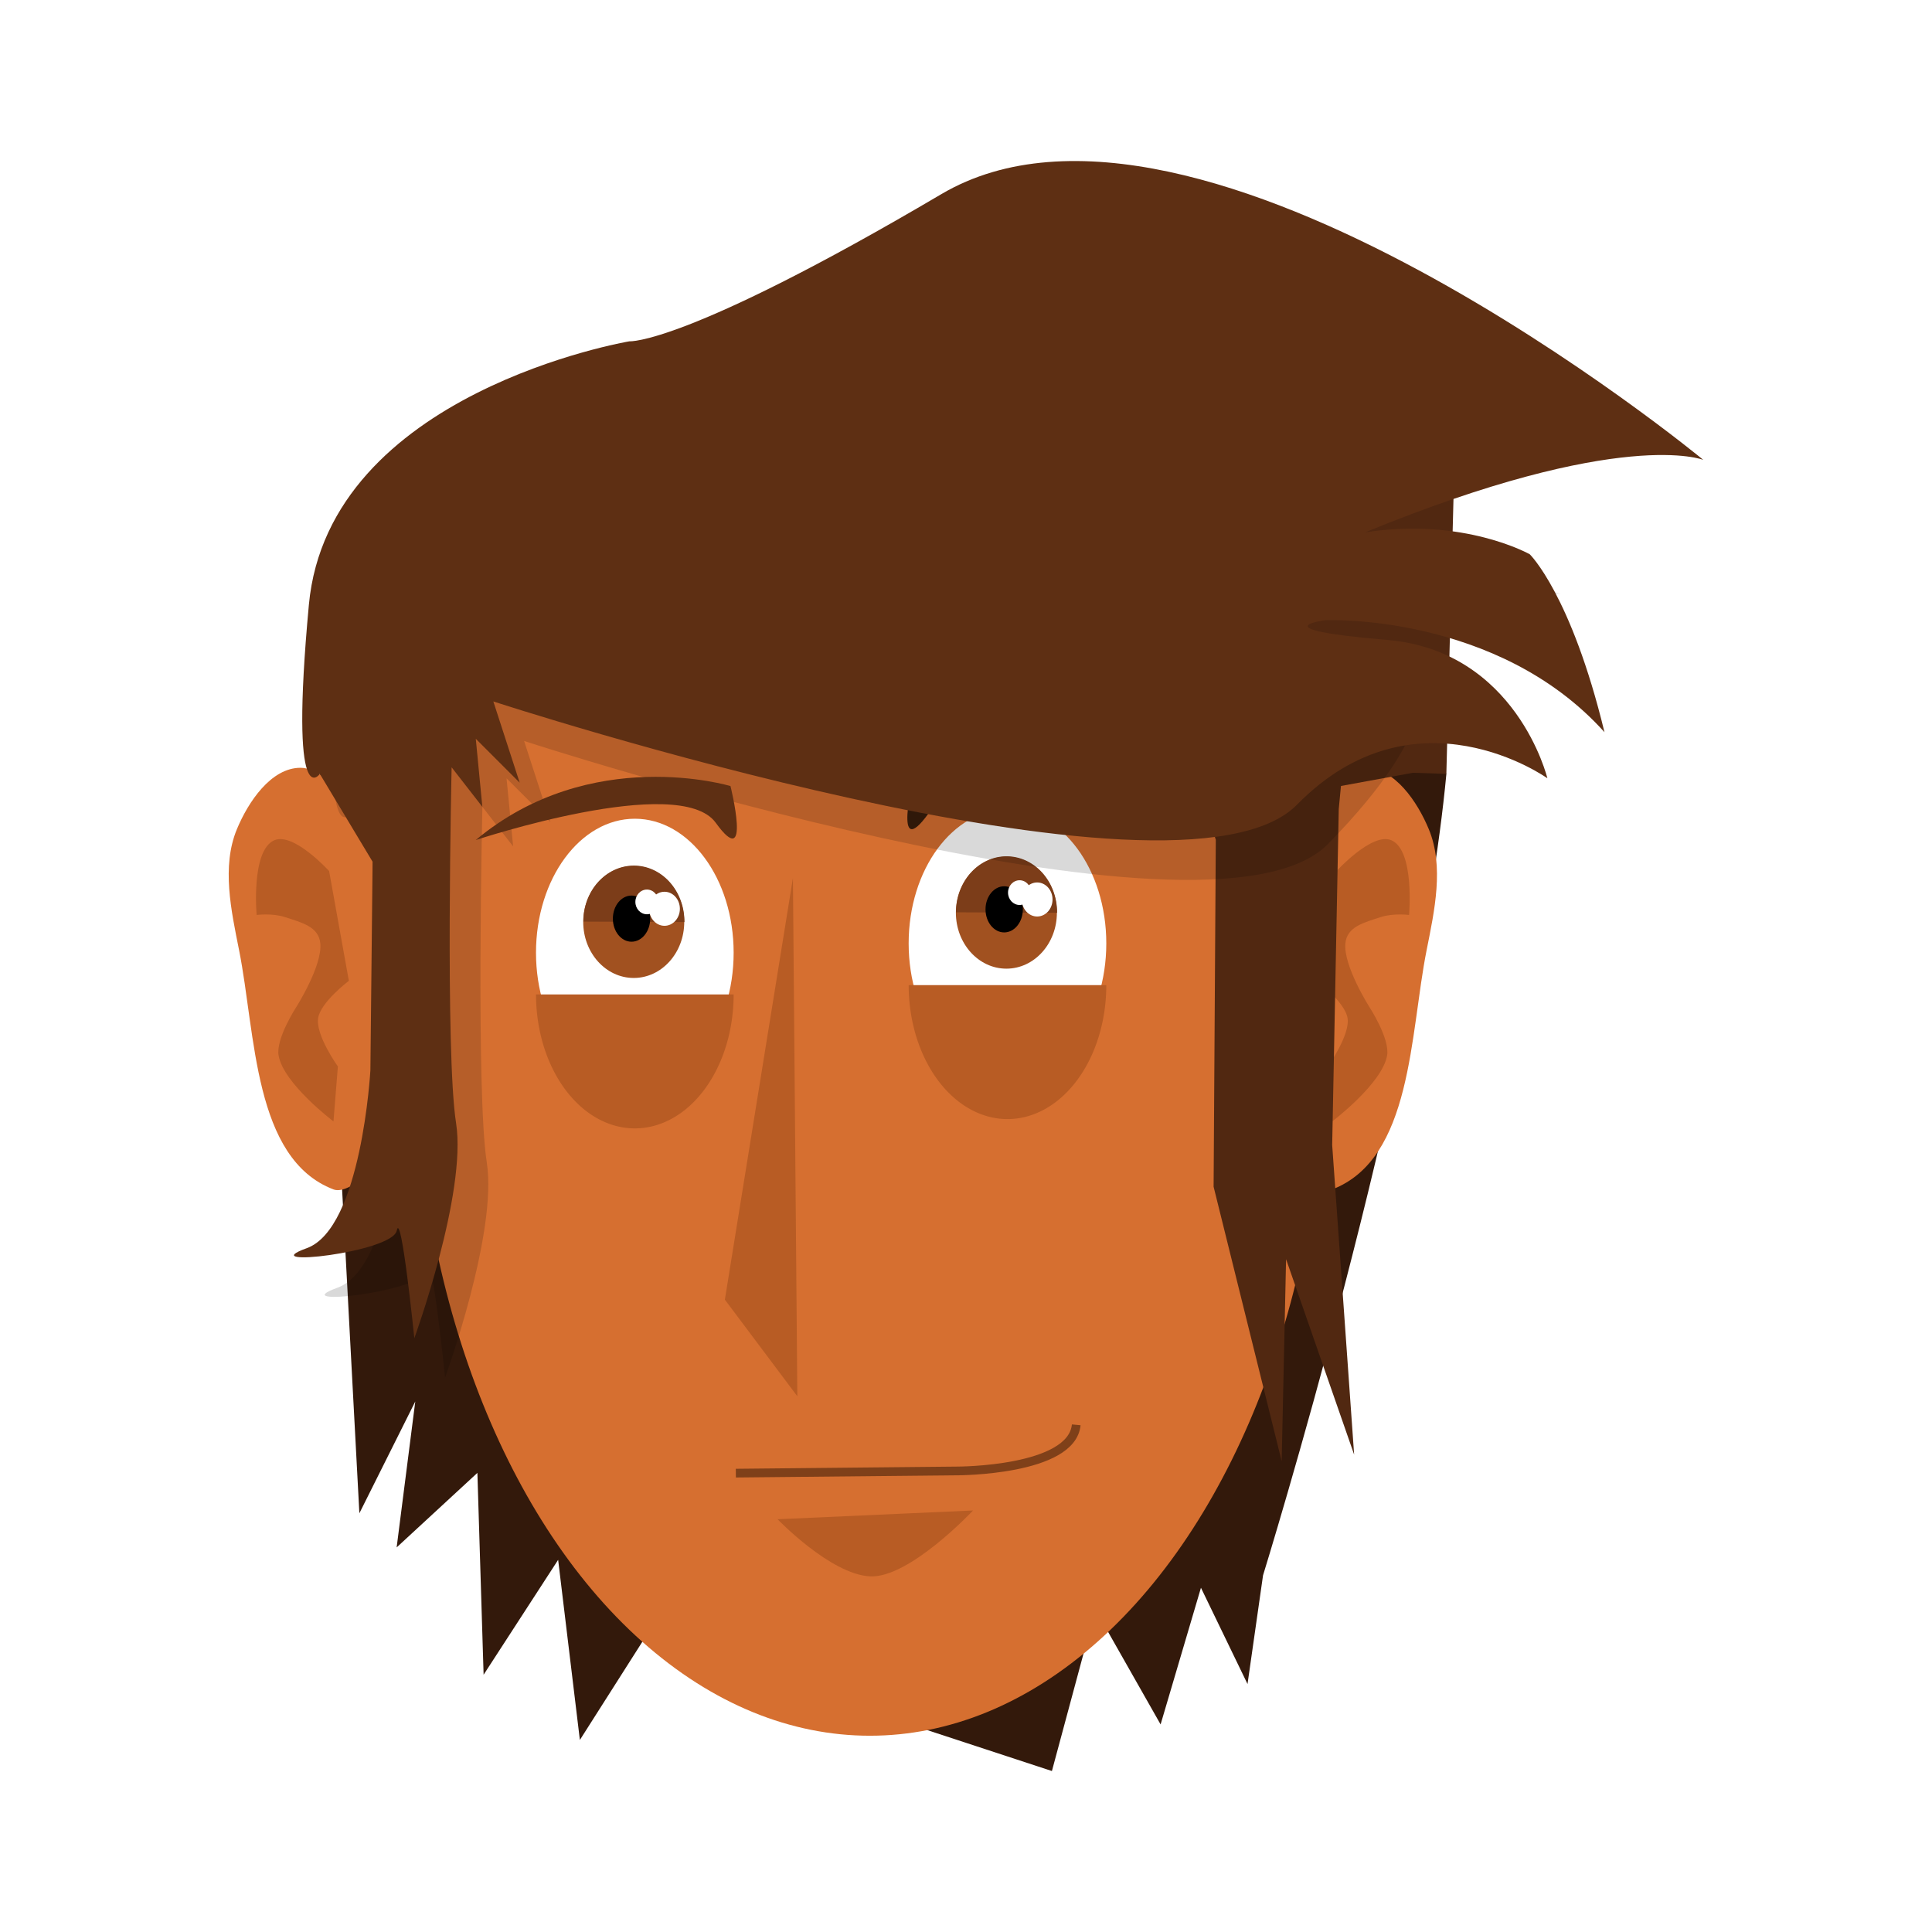 <svg:svg xmlns:dc="http://purl.org/dc/elements/1.1/" xmlns:ns1="http://sodipodi.sourceforge.net/DTD/sodipodi-0.dtd" xmlns:ns2="http://www.inkscape.org/namespaces/inkscape" xmlns:ns4="http://creativecommons.org/ns#" xmlns:rdf="http://www.w3.org/1999/02/22-rdf-syntax-ns#" xmlns:svg="http://www.w3.org/2000/svg" height="58.786" id="svg8" version="1.1" viewBox="-6.959 -4.899 58.786 58.786" width="58.786" ns1:docname="FACE.svg" ns2:version="0.92.1 unknown">
  <svg:defs id="defs2">
    <svg:filter height="1.049" id="filter4651" style="color-interpolation-filters:sRGB" width="1.047" x="-0.023" y="-0.025" ns2:collect="always">
      <svg:feGaussianBlur id="feGaussianBlur4653" stdDeviation="0.367" ns2:collect="always" />
    </svg:filter>
  </svg:defs>
  <ns1:namedview bordercolor="#666666" borderopacity="1.0" fit-margin-bottom="0" fit-margin-left="0" fit-margin-right="0" fit-margin-top="0" id="base" pagecolor="#ffffff" showgrid="false" ns2:current-layer="layer1" ns2:cx="-95.805089" ns2:cy="109.17926" ns2:document-units="mm" ns2:pageopacity="0.0" ns2:pageshadow="2" ns2:snap-grids="false" ns2:snap-to-guides="false" ns2:window-height="714" ns2:window-maximized="1" ns2:window-width="1366" ns2:window-x="0" ns2:window-y="34" ns2:zoom="0.98994949" />
  <svg:g id="layer1" transform="translate(-64.912,-87.655)" ns2:groupmode="layer" ns2:label="Layer 1">
    <svg:g id="g4692">
      <svg:path d="m 101.963,106.303 c -0.856,9.131 -5.579,24.387 -5.579,24.387 l -0.472,3.307 -1.417,-2.929 -1.228,4.158 -1.984,-3.496 -1.323,4.914 -12.379,-4.063 -1.984,3.118 -0.661,-5.481 -2.268,3.496 -0.189,-6.142 -2.457,2.268 0.567,-4.441 -1.701,3.402 -1.2,-22.497 c 0,0 28.118,-7.728 34.277,0 z" id="path4639" style="fill:#33190b;fill-opacity:1;fill-rule:evenodd;stroke:none;stroke-width:0.265px;stroke-linecap:butt;stroke-linejoin:miter;stroke-opacity:1" ns1:nodetypes="ccccccccccccccccc" ns2:connector-curvature="0" />
      <svg:g id="g4637" transform="matrix(-1,0,0,1,167.912,0.283)">
        <svg:path d="m 70.626,107.974 v 10.089 c 0,0 -0.784,0.762 -1.203,0.601 -2.437,-0.933 -2.362,-4.724 -2.873,-7.283 -0.24,-1.202 -0.535,-2.543 -0.067,-3.675 0.343,-0.83 1.04,-1.872 1.938,-1.871 1.024,0.001 2.205,2.138 2.205,2.138 z" id="path4633" style="fill:#d66f30;fill-opacity:1;fill-rule:evenodd;stroke:none;stroke-width:0.265px;stroke-linecap:butt;stroke-linejoin:miter;stroke-opacity:1" ns1:nodetypes="ccssssc" ns2:connector-curvature="0" />
        <svg:path d="m 69.557,114.923 c 0,0 -0.681,-0.947 -0.601,-1.47 0.073,-0.485 0.935,-1.136 0.935,-1.136 l -0.601,-3.341 c 0,0 -1.086,-1.193 -1.67,-0.935 -0.712,0.313 -0.535,2.272 -0.535,2.272 0,0 0.48,-0.062 0.869,0.067 0.493,0.163 1.023,0.284 1.069,0.802 0.061,0.688 -0.735,1.938 -0.735,1.938 0,0 -0.624,0.956 -0.535,1.47 0.15,0.857 1.67,2.005 1.67,2.005 z" id="path4635" style="fill:#b85c24;fill-opacity:1;fill-rule:evenodd;stroke:none;stroke-width:0.265px;stroke-linecap:butt;stroke-linejoin:miter;stroke-opacity:1" ns1:nodetypes="csccscsscscc" ns2:connector-curvature="0" />
      </svg:g>
      <svg:g id="g4612" transform="translate(-1.323,0.283)">
        <svg:path d="m 70.626,107.974 v 10.089 c 0,0 -0.784,0.762 -1.203,0.601 -2.437,-0.933 -2.362,-4.724 -2.873,-7.283 -0.24,-1.202 -0.535,-2.543 -0.067,-3.675 0.343,-0.83 1.04,-1.872 1.938,-1.871 1.024,0.001 2.205,2.138 2.205,2.138 z" id="path4606" style="fill:#d66f30;fill-opacity:1;fill-rule:evenodd;stroke:none;stroke-width:0.265px;stroke-linecap:butt;stroke-linejoin:miter;stroke-opacity:1" ns1:nodetypes="ccssssc" ns2:connector-curvature="0" />
        <svg:path d="m 69.557,114.923 c 0,0 -0.681,-0.947 -0.601,-1.47 0.073,-0.485 0.935,-1.136 0.935,-1.136 l -0.601,-3.341 c 0,0 -1.086,-1.193 -1.67,-0.935 -0.712,0.313 -0.535,2.272 -0.535,2.272 0,0 0.48,-0.062 0.869,0.067 0.493,0.163 1.023,0.284 1.069,0.802 0.061,0.688 -0.735,1.938 -0.735,1.938 0,0 -0.624,0.956 -0.535,1.47 0.15,0.857 1.67,2.005 1.67,2.005 z" id="path4608" style="fill:#b85c24;fill-opacity:1;fill-rule:evenodd;stroke:none;stroke-width:0.265px;stroke-linecap:butt;stroke-linejoin:miter;stroke-opacity:1" ns1:nodetypes="csccscsscscc" ns2:connector-curvature="0" />
      </svg:g>
      <svg:ellipse cx="84.422" cy="114.188" id="path4485" rx="13.863" ry="21.382" style="opacity:1;fill:#d66f30;fill-opacity:1;stroke:none;stroke-width:0.984;stroke-linecap:round;stroke-linejoin:round;stroke-miterlimit:4;stroke-dasharray:none;stroke-dashoffset:0;stroke-opacity:1" />
      <svg:g id="g4600" transform="translate(-3.78,2.835)">
        <svg:g id="g4549">
          <svg:g id="g4538">
            <svg:ellipse cx="81.049" cy="108.909" id="path4487" rx="3.007" ry="4.076" style="opacity:1;fill:#ffffff;fill-opacity:1;stroke:none;stroke-width:1.058;stroke-linecap:round;stroke-linejoin:round;stroke-miterlimit:4;stroke-dasharray:none;stroke-dashoffset:0;stroke-opacity:1" />
            <svg:g id="g4529">
              <svg:ellipse cx="81.016" cy="107.974" id="path4495" rx="1.537" ry="1.704" style="opacity:1;fill:#a15120;fill-opacity:1;stroke:none;stroke-width:1.582;stroke-linecap:round;stroke-linejoin:round;stroke-miterlimit:4;stroke-dasharray:none;stroke-dashoffset:0;stroke-opacity:1" />
              <svg:path d="m -79.485,-107.963 a 1.537,1.704 0 0 1 -0.772,1.478 1.537,1.704 0 0 1 -1.54,-0.007 1.537,1.704 0 0 1 -0.761,-1.485" id="ellipse4503" style="opacity:1;fill:#7c3d19;fill-opacity:1;stroke:none;stroke-width:1.582;stroke-linecap:round;stroke-linejoin:round;stroke-miterlimit:4;stroke-dasharray:none;stroke-dashoffset:0;stroke-opacity:1" transform="scale(-1)" ns1:cx="-81.021973" ns1:cy="-107.96271" ns1:end="3.1497261" ns1:open="true" ns1:rx="1.5367998" ns1:ry="1.7038414" ns1:start="0" ns1:type="arc" />
              <svg:ellipse cx="80.949" cy="107.873" id="path4497" rx="0.568" ry="0.702" style="opacity:1;fill:#000000;fill-opacity:1;stroke:none;stroke-width:1.058;stroke-linecap:round;stroke-linejoin:round;stroke-miterlimit:4;stroke-dasharray:none;stroke-dashoffset:0;stroke-opacity:1" />
              <svg:ellipse cx="81.417" cy="107.364" id="ellipse4499" rx="0.351" ry="0.376" style="opacity:1;fill:#ffffff;fill-opacity:1;stroke:none;stroke-width:0.609;stroke-linecap:round;stroke-linejoin:round;stroke-miterlimit:4;stroke-dasharray:none;stroke-dashoffset:0;stroke-opacity:1" />
              <svg:ellipse cx="81.952" cy="107.573" id="ellipse4501" rx="0.468" ry="0.518" style="opacity:1;fill:#ffffff;fill-opacity:1;stroke:none;stroke-width:0.825;stroke-linecap:round;stroke-linejoin:round;stroke-miterlimit:4;stroke-dasharray:none;stroke-dashoffset:0;stroke-opacity:1" />
            </svg:g>
          </svg:g>
          <svg:path d="m 84.056,110.179 a 3.007,4.076 0 0 1 -1.503,3.53 3.007,4.076 0 0 1 -3.007,0 3.007,4.076 0 0 1 -1.503,-3.53 l 3.007,0 z" id="path4493" style="opacity:1;fill:#b85c24;fill-opacity:1;stroke:none;stroke-width:1.058;stroke-linecap:round;stroke-linejoin:round;stroke-miterlimit:4;stroke-dasharray:none;stroke-dashoffset:0;stroke-opacity:1" ns1:cx="81.049484" ns1:cy="110.1786" ns1:end="3.1415927" ns1:rx="3.0067823" ns1:ry="4.07586" ns1:start="0" ns1:type="arc" />
        </svg:g>
        <svg:g id="g4569" transform="translate(11.339,-0.283)">
          <svg:g id="g4565">
            <svg:ellipse cx="81.049" cy="108.909" id="ellipse4551" rx="3.007" ry="4.076" style="opacity:1;fill:#ffffff;fill-opacity:1;stroke:none;stroke-width:1.058;stroke-linecap:round;stroke-linejoin:round;stroke-miterlimit:4;stroke-dasharray:none;stroke-dashoffset:0;stroke-opacity:1" />
            <svg:g id="g4563">
              <svg:ellipse cx="81.016" cy="107.974" id="ellipse4553" rx="1.537" ry="1.704" style="opacity:1;fill:#a15120;fill-opacity:1;stroke:none;stroke-width:1.582;stroke-linecap:round;stroke-linejoin:round;stroke-miterlimit:4;stroke-dasharray:none;stroke-dashoffset:0;stroke-opacity:1" />
              <svg:path d="m -79.485,-107.963 a 1.537,1.704 0 0 1 -0.772,1.478 1.537,1.704 0 0 1 -1.54,-0.007 1.537,1.704 0 0 1 -0.761,-1.485" id="path4555" style="opacity:1;fill:#7c3d19;fill-opacity:1;stroke:none;stroke-width:1.582;stroke-linecap:round;stroke-linejoin:round;stroke-miterlimit:4;stroke-dasharray:none;stroke-dashoffset:0;stroke-opacity:1" transform="scale(-1)" ns1:cx="-81.021973" ns1:cy="-107.96271" ns1:end="3.1497261" ns1:open="true" ns1:rx="1.5367998" ns1:ry="1.7038414" ns1:start="0" ns1:type="arc" />
              <svg:ellipse cx="80.949" cy="107.873" id="ellipse4557" rx="0.568" ry="0.702" style="opacity:1;fill:#000000;fill-opacity:1;stroke:none;stroke-width:1.058;stroke-linecap:round;stroke-linejoin:round;stroke-miterlimit:4;stroke-dasharray:none;stroke-dashoffset:0;stroke-opacity:1" />
              <svg:ellipse cx="81.417" cy="107.364" id="ellipse4559" rx="0.351" ry="0.376" style="opacity:1;fill:#ffffff;fill-opacity:1;stroke:none;stroke-width:0.609;stroke-linecap:round;stroke-linejoin:round;stroke-miterlimit:4;stroke-dasharray:none;stroke-dashoffset:0;stroke-opacity:1" />
              <svg:ellipse cx="81.952" cy="107.573" id="ellipse4561" rx="0.468" ry="0.518" style="opacity:1;fill:#ffffff;fill-opacity:1;stroke:none;stroke-width:0.825;stroke-linecap:round;stroke-linejoin:round;stroke-miterlimit:4;stroke-dasharray:none;stroke-dashoffset:0;stroke-opacity:1" />
            </svg:g>
          </svg:g>
          <svg:path d="m 84.056,110.179 a 3.007,4.076 0 0 1 -1.503,3.53 3.007,4.076 0 0 1 -3.007,0 3.007,4.076 0 0 1 -1.503,-3.53 l 3.007,0 z" id="path4567" style="opacity:1;fill:#b85c24;fill-opacity:1;stroke:none;stroke-width:1.058;stroke-linecap:round;stroke-linejoin:round;stroke-miterlimit:4;stroke-dasharray:none;stroke-dashoffset:0;stroke-opacity:1" ns1:cx="81.049484" ns1:cy="110.1786" ns1:end="3.1415927" ns1:rx="3.0067823" ns1:ry="4.07586" ns1:start="0" ns1:type="arc" />
        </svg:g>
        <svg:path d="m 85.86,106.637 0.134,15.769 -2.205,-2.94 z" id="path4571" style="fill:#b85c24;fill-opacity:1;fill-rule:evenodd;stroke:none;stroke-width:0.265px;stroke-linecap:butt;stroke-linejoin:miter;stroke-opacity:1" ns2:connector-curvature="0" />
        <svg:path d="m 84.123,124.745 6.749,-0.067 c 0,0 3.475,0 3.608,-1.403" id="path4573" style="fill:none;fill-rule:evenodd;stroke:#7f4019;stroke-width:0.265px;stroke-linecap:butt;stroke-linejoin:miter;stroke-opacity:1" ns2:connector-curvature="0" />
        <svg:path d="m 85.393,126.148 5.947,-0.267 c 0,0 -1.938,2.071 -3.14,2.005 -1.203,-0.067 -2.806,-1.737 -2.806,-1.737 z" id="path4575" style="fill:#b85c24;fill-opacity:1;fill-rule:evenodd;stroke:none;stroke-width:0.265px;stroke-linecap:butt;stroke-linejoin:miter;stroke-opacity:1" ns2:connector-curvature="0" />
      </svg:g>
      <svg:path d="m 94.947,108.308 -0.067,10.557 2.071,8.352 0.134,-6.147 2.071,5.947 -0.668,-9.421 0.2,-10.223 0.067,-0.702 2.188,-0.401 1.019,0.033 0.279,-10.764 -11.339,0.567 z" id="path4604" style="fill:#512811;fill-opacity:1;fill-rule:evenodd;stroke:none;stroke-width:0.265px;stroke-linecap:butt;stroke-linejoin:miter;stroke-opacity:1" ns1:nodetypes="ccccccccccccc" ns2:connector-curvature="0" />
      <svg:path d="m 93.509,108.034 c 0,0 -6.198,-2.058 -7.305,-0.525 -1.107,1.533 -0.448,-1.118 -0.448,-1.118 0,0 4.251,-1.285 7.752,1.643 z" id="path4643" style="opacity:1;fill:#371c0b;fill-opacity:1;fill-rule:evenodd;stroke:none;stroke-width:0.265px;stroke-linecap:butt;stroke-linejoin:miter;stroke-opacity:1" ns2:connector-curvature="0" />
      <svg:path d="m 70.225,110.179 -0.067,6.348 c 0,0 -0.267,4.811 -1.938,5.412 -1.67,0.601 2.606,0.134 2.74,-0.535 0.134,-0.668 0.535,3.274 0.535,3.274 0,0 1.604,-4.41 1.27,-6.548 -0.334,-2.138 -0.134,-10.824 -0.134,-10.824 l 0.935,1.203 -0.2,-2.071 1.336,1.336 -0.802,-2.472 c 0,0 20.847,6.815 24.455,3.14 3.608,-3.675 2.74,-5.011 2.74,-5.011 0,0 3.942,0.334 0,0 -3.942,-0.334 -1.871,-0.601 -1.871,-0.601 0,0 -6.871,-4.379 -3.609,-0.75 -1.015,-4.189 9.823,-1.254 9.823,-1.254 0,0 -8.808,-0.852 -11.815,-0.385 7.818,-3.207 -12.956,-3.055 -12.956,-3.055 0,0 14.681,-12.128 6.863,-7.518 -7.818,4.61 -9.488,4.477 -9.488,4.477 0,0 -9.154,1.537 -9.755,8.018 -0.601,6.481 0.334,5.145 0.334,5.145 z" id="path4645" style="opacity:0.389;fill:#000000;fill-opacity:1;fill-rule:evenodd;stroke:none;stroke-width:0.265px;stroke-linecap:butt;stroke-linejoin:miter;stroke-opacity:1;filter:url(#filter4651)" ns1:nodetypes="cccccscccccccscccccscscc" ns2:connector-curvature="0" />
      <svg:path d="m 69.29,108.976 -0.067,6.348 c 0,0 -0.267,4.811 -1.938,5.412 -1.67,0.601 2.606,0.134 2.74,-0.535 0.134,-0.668 0.535,3.274 0.535,3.274 0,0 1.604,-4.41 1.27,-6.548 C 71.495,114.789 71.695,106.103 71.695,106.103 l 0.935,1.203 -0.2,-2.071 1.336,1.336 -0.802,-2.472 c 0,0 20.847,6.815 24.455,3.14 3.608,-3.675 7.617,-0.802 7.617,-0.802 0,0 -0.935,-3.875 -4.878,-4.21 -3.942,-0.334 -1.871,-0.601 -1.871,-0.601 0,0 5.224,-0.221 8.486,3.408 -1.015,-4.189 -2.272,-5.412 -2.272,-5.412 0,0 -2.005,-1.136 -5.011,-0.668 7.818,-3.207 10.29,-2.205 10.29,-2.205 0,0 -15.368,-12.695 -23.186,-8.085 -7.818,4.61 -9.488,4.477 -9.488,4.477 0,0 -9.154,1.537 -9.755,8.018 -0.601,6.481 0.334,5.145 0.334,5.145 z" id="path4602" style="fill:#5e2f13;fill-opacity:1;fill-rule:evenodd;stroke:none;stroke-width:0.265px;stroke-linecap:butt;stroke-linejoin:miter;stroke-opacity:1" ns1:nodetypes="cccccscccccccscccccscscc" ns2:connector-curvature="0" />
      <svg:path d="m 72.427,108.317 c 0,0 6.198,-2.058 7.305,-0.525 1.107,1.533 0.448,-1.118 0.448,-1.118 0,0 -4.251,-1.285 -7.752,1.643 z" id="path4641" style="opacity:1;fill:#5e2f13;fill-opacity:1;fill-rule:evenodd;stroke:none;stroke-width:0.265px;stroke-linecap:butt;stroke-linejoin:miter;stroke-opacity:1" ns2:connector-curvature="0" />
    </svg:g>
  </svg:g>
</svg:svg>